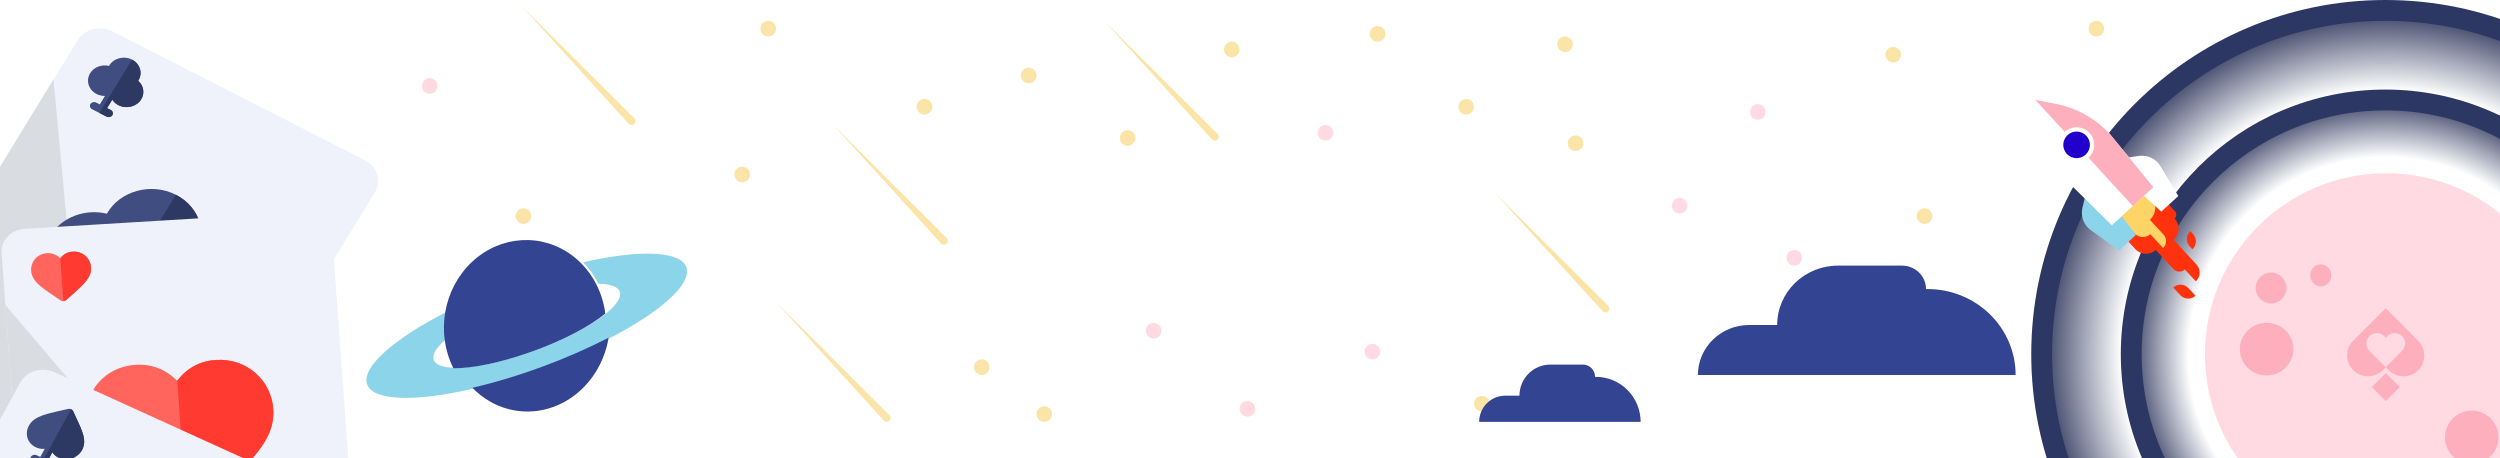 <svg width="480" height="88" viewBox="0 0 480 88" fill="none" xmlns="http://www.w3.org/2000/svg">
<g clip-path="url(#clip0_448_8170)">
<g filter="url(#filter0_d_448_8170)">
<path d="M23.808 102.401L-24.715 77.616C-27.081 76.407 -27.927 73.675 -26.603 71.514L14.903 3.731C16.227 1.57 19.218 0.798 21.585 2.007L70.107 26.792C72.475 28.001 73.32 30.733 71.996 32.894L30.491 100.675C29.166 102.838 26.175 103.61 23.808 102.401Z" fill="#EFF2FA"/>
<path d="M-25.055 75.488L18.615 97.794L14.218 53.673L10.274 11.238L-26.484 71.266C-27.383 72.735 -26.744 74.625 -25.055 75.488Z" fill="#D9DDE1"/>
<path d="M37.322 45.61C40.099 41.43 38.556 35.844 33.77 33.399C28.984 30.955 22.965 32.678 20.519 37.027C16.373 36.03 11.845 37.667 9.657 41.24C7.065 45.473 8.727 50.843 13.362 53.211C14.892 53.992 16.559 54.348 18.197 54.325L15.214 59.196L13.113 58.123C11.953 57.53 10.485 57.909 9.836 58.969C9.187 60.028 9.602 61.369 10.762 61.961L19.168 66.255C20.328 66.848 21.796 66.469 22.445 65.409C23.093 64.35 22.679 63.009 21.519 62.416L19.417 61.343L22.4 56.472C23.236 57.759 24.441 58.87 25.971 59.651C30.605 62.019 36.486 60.5 39.078 56.268C41.265 52.695 40.422 48.314 37.322 45.61Z" fill="#404D81"/>
<path d="M39.078 56.267C36.486 60.5 30.606 62.018 25.971 59.651C24.442 58.87 23.237 57.759 22.401 56.472L19.418 61.343L21.519 62.416C22.679 63.009 23.094 64.35 22.445 65.409C21.797 66.468 20.329 66.847 19.169 66.255L14.966 64.108L33.77 33.399C38.556 35.844 40.1 41.429 37.323 45.61C40.423 48.314 41.266 52.695 39.078 56.267Z" fill="#2E3963"/>
<path d="M29.167 87.799C30.092 86.405 29.578 84.543 27.983 83.728C26.387 82.914 24.381 83.488 23.566 84.938C22.184 84.605 20.674 85.151 19.945 86.342C19.081 87.753 19.635 89.543 21.18 90.332C21.69 90.593 22.245 90.712 22.792 90.704L21.797 92.327L21.097 91.97C20.71 91.772 20.221 91.898 20.005 92.252C19.788 92.605 19.927 93.052 20.313 93.249L23.115 94.68C23.502 94.878 23.991 94.752 24.207 94.398C24.424 94.045 24.285 93.598 23.899 93.401L23.198 93.043L24.193 91.419C24.471 91.848 24.873 92.219 25.383 92.479C26.928 93.268 28.888 92.762 29.752 91.351C30.481 90.16 30.2 88.7 29.167 87.799Z" fill="#404D81"/>
<path d="M29.753 91.351C28.889 92.762 26.928 93.268 25.384 92.479C24.874 92.219 24.472 91.848 24.194 91.419L23.199 93.043L23.9 93.401C24.286 93.598 24.425 94.045 24.208 94.398C23.992 94.752 23.503 94.878 23.116 94.68L21.715 93.965L27.983 83.728C29.579 84.543 30.093 86.405 29.168 87.799C30.201 88.7 30.482 90.16 29.753 91.351Z" fill="#2E3963"/>
<path d="M26.528 11.515C27.454 10.122 26.939 8.26 25.344 7.445C23.749 6.63 21.742 7.204 20.927 8.654C19.545 8.322 18.035 8.867 17.306 10.058C16.442 11.469 16.996 13.259 18.541 14.049C19.051 14.309 19.607 14.428 20.153 14.42L19.159 16.044L18.458 15.686C18.072 15.488 17.582 15.615 17.366 15.968C17.15 16.321 17.288 16.768 17.675 16.965L20.477 18.397C20.863 18.594 21.353 18.468 21.569 18.115C21.785 17.762 21.647 17.315 21.26 17.117L20.56 16.759L21.554 15.136C21.832 15.565 22.234 15.935 22.744 16.195C24.289 16.985 26.249 16.479 27.113 15.068C27.842 13.877 27.561 12.416 26.528 11.515Z" fill="#404D81"/>
<path d="M27.114 15.068C26.25 16.479 24.29 16.985 22.745 16.196C22.235 15.936 21.833 15.565 21.555 15.136L20.561 16.76L21.261 17.118C21.648 17.315 21.786 17.762 21.57 18.116C21.354 18.469 20.864 18.595 20.477 18.397L19.076 17.682L25.345 7.446C26.94 8.26 27.454 10.122 26.529 11.516C27.562 12.417 27.843 13.877 27.114 15.068Z" fill="#2E3963"/>
</g>
<g filter="url(#filter1_d_448_8170)">
<path d="M64.74 120.567L10.827 123.819C8.197 123.978 5.925 122.163 5.752 119.765L0.314 44.564C0.141 42.166 2.131 40.093 4.761 39.935L58.672 36.683C61.303 36.524 63.575 38.339 63.749 40.737L69.186 115.937C69.36 118.336 67.369 120.409 64.74 120.567Z" fill="#EFF2FA"/>
<path d="M9.464 123.902L57.984 120.975L28.837 87.19L1.037 54.558L5.853 121.156C5.971 122.786 7.587 124.015 9.464 123.902Z" fill="#D9DDE1"/>
<path d="M41.47 65.112C38.435 65.295 35.876 66.67 34.027 69.101L34.026 69.103C31.843 66.914 29.107 65.858 26.071 66.041C20.124 66.4 16.133 71.187 16.531 76.696C17.037 83.682 24.425 87.571 34.154 94.356C34.666 94.714 35.284 94.87 35.888 94.833C36.49 94.797 37.078 94.567 37.535 94.152C46.202 86.256 52.966 81.513 52.461 74.529C52.063 69.019 47.415 64.753 41.47 65.112Z" fill="#FF655D"/>
<path d="M37.536 94.152C37.08 94.566 36.491 94.796 35.889 94.832L34.028 69.1C35.877 66.67 38.436 65.294 41.471 65.111C47.416 64.753 52.064 69.019 52.462 74.528C52.967 81.513 46.203 86.255 37.536 94.152Z" fill="#FF3A30"/>
<path d="M13.959 44.317C12.987 44.376 12.168 44.816 11.577 45.593L11.576 45.594C10.878 44.893 10.002 44.556 9.031 44.614C7.128 44.729 5.851 46.261 5.978 48.024C6.14 50.259 8.504 51.504 11.617 53.675C11.781 53.789 11.979 53.839 12.172 53.828C12.365 53.816 12.553 53.742 12.699 53.61C15.473 51.083 17.637 49.565 17.476 47.33C17.348 45.567 15.861 44.202 13.959 44.317Z" fill="#FF655D"/>
<path d="M12.7 53.611C12.554 53.743 12.366 53.817 12.173 53.828L11.578 45.594C12.169 44.816 12.988 44.376 13.959 44.318C15.862 44.203 17.349 45.568 17.477 47.331C17.638 49.566 15.473 51.084 12.7 53.611Z" fill="#FF3A30"/>
</g>
<g filter="url(#filter2_d_448_8170)">
<path d="M17.861 167.091L-31.63 144.575C-34.044 143.477 -35.026 140.8 -33.823 138.595L3.883 69.461C5.085 67.256 8.016 66.36 10.43 67.458L59.92 89.973C62.335 91.072 63.317 93.749 62.115 95.953L24.41 165.086C23.206 167.292 20.275 168.189 17.861 167.091Z" fill="#EFF2FA"/>
<path d="M-32.88 144.006L11.661 164.269L4.998 120.631L-1.127 78.649L-34.519 139.874C-35.336 141.372 -34.602 143.222 -32.88 144.006Z" fill="#D9DDE1"/>
<path d="M14.04 74.946C13.962 74.773 13.82 74.64 13.649 74.562C13.478 74.484 13.277 74.461 13.079 74.508C9.324 75.409 6.642 75.722 5.557 77.711C4.702 79.28 5.227 81.127 6.917 81.896C7.452 82.139 8.016 82.23 8.589 82.17L7.741 83.726L7.011 83.394C6.608 83.211 6.119 83.361 5.918 83.729C5.717 84.097 5.881 84.544 6.284 84.727L9.203 86.055C9.605 86.238 10.095 86.088 10.296 85.72C10.496 85.352 10.332 84.905 9.93 84.722L9.2 84.39L10.049 82.834C10.342 83.288 10.761 83.645 11.295 83.888C12.986 84.657 14.916 83.927 15.772 82.358C16.857 80.369 15.515 78.225 14.04 74.946Z" fill="#404D81"/>
<path d="M15.771 82.358C14.916 83.927 12.985 84.657 11.294 83.888C10.76 83.645 10.341 83.288 10.048 82.834L9.199 84.39L9.929 84.722C10.331 84.905 10.495 85.353 10.295 85.72C10.094 86.088 9.605 86.238 9.202 86.055L7.743 85.391L13.648 74.562C13.82 74.64 13.962 74.773 14.039 74.946C15.514 78.225 16.856 80.369 15.771 82.358Z" fill="#2E3963"/>
</g>
<circle cx="458" cy="68" r="48.805" fill="url(#paint0_radial_448_8170)" stroke="#2C3763" stroke-width="4"/>
<circle cx="458" cy="68" r="66" fill="url(#paint1_radial_448_8170)" stroke="#2C3763" stroke-width="4"/>
<circle cx="458.137" cy="68.046" r="34.782" transform="rotate(90 458.137 68.046)" fill="#FFDAE2"/>
<ellipse cx="435.188" cy="67.029" rx="5.054" ry="5.146" transform="rotate(84.255 435.188 67.029)" fill="#FEAFBD"/>
<ellipse cx="445.584" cy="52.868" rx="2.114" ry="2.022" transform="rotate(84.255 445.584 52.868)" fill="#FEAFBD"/>
<circle cx="436.044" cy="55.297" r="2.965" transform="rotate(84.255 436.044 55.297)" fill="#FEAFBD"/>
<circle cx="474.577" cy="83.977" r="5.136" transform="rotate(90 474.577 83.977)" fill="#FEAFBD"/>
<path d="M464.284 65.404L463.724 64.844L458.059 59.178L452.384 64.844L451.824 65.404C450.256 66.972 450.256 69.51 451.824 71.078C452.608 71.862 453.635 72.254 454.662 72.254C455.688 72.254 456.715 71.862 457.499 71.078L458.059 70.518L458.619 71.078C459.403 71.862 460.43 72.254 461.456 72.254C462.483 72.254 463.509 71.862 464.293 71.078C465.852 69.51 465.852 66.962 464.284 65.404ZM461.186 67.382L460.906 67.662L458.059 70.509L455.212 67.662L454.932 67.382C454.148 66.598 454.148 65.32 454.932 64.536C455.324 64.144 455.838 63.948 456.36 63.948C456.874 63.948 457.387 64.144 457.788 64.536L458.068 64.816L458.348 64.536C458.74 64.144 459.254 63.948 459.776 63.948C460.299 63.948 460.803 64.144 461.204 64.536C461.969 65.32 461.969 66.589 461.186 67.382Z" fill="#FEAFBD"/>
<path d="M460.752 74.326L458.072 71.647L455.393 74.326L458.072 77.005L460.752 74.326Z" fill="#FEAFBD"/>
<path d="M405.151 42.6L409.987 47.835C411.027 48.961 412.783 49.031 413.91 47.991L417.294 51.655C417.574 51.958 417.963 52.137 418.375 52.154C418.787 52.17 419.189 52.022 419.492 51.742L421.594 54.018C422.524 53.16 422.581 51.711 421.723 50.782L417.348 46.046L417.367 46.029C417.929 45.51 418.262 44.789 418.292 44.024C418.323 43.26 418.048 42.515 417.529 41.953C417.722 41.775 417.836 41.527 417.847 41.264C417.857 41.002 417.763 40.746 417.584 40.553L412.5 35.049L405.151 42.6Z" fill="#FE330D"/>
<path d="M406.933 41.647L409.88 44.837C410.667 45.689 411.996 45.742 412.847 44.955L415.306 47.616C415.659 47.29 415.868 46.838 415.887 46.358C415.907 45.877 415.734 45.409 415.408 45.056L412.778 42.209C413.402 41.632 413.771 40.831 413.803 39.981C413.836 39.132 413.53 38.304 412.952 37.681L412.157 36.821L406.933 41.647Z" fill="#FED467"/>
<path d="M404.263 30.903L410.658 29.941C412.313 29.693 413.955 30.47 414.813 31.907L418.228 37.64L414.969 40.635L404.263 30.903Z" fill="white"/>
<path d="M401.321 33.6L399.825 39.892C399.442 41.52 400.079 43.219 401.438 44.193L406.853 48.085L410.112 45.09L401.321 33.6Z" fill="#8CD4EA"/>
<path d="M390.777 19.18L391.206 23.137C391.626 27.094 393.271 30.821 395.911 33.797C395.979 33.871 396.045 33.941 396.108 34.01L405.475 43.251L409.498 39.554L413.436 35.937L405.101 25.749C405.034 25.675 404.968 25.605 404.905 25.536C402.166 22.653 398.595 20.697 394.691 19.941L390.777 19.18Z" fill="white"/>
<path d="M413.442 35.94L405.106 25.754C405.039 25.68 404.973 25.609 404.91 25.541C402.171 22.655 398.598 20.697 394.692 19.941L390.783 19.176L409.506 39.557L413.442 35.94Z" fill="#FEAFBD"/>
<circle cx="398.706" cy="27.814" r="3.377" transform="rotate(-132.591 398.706 27.814)" fill="white"/>
<circle cx="398.706" cy="27.813" r="2.557" transform="rotate(-132.591 398.706 27.813)" fill="#2200CC"/>
<path d="M417.251 55.204C418.094 54.425 419.408 54.477 420.186 55.32L421.539 56.784C420.696 57.562 419.382 57.51 418.603 56.667L417.251 55.204V55.204Z" fill="#FE330D"/>
<path d="M420.94 47.859L420.426 47.302C420.052 46.898 419.854 46.361 419.876 45.81C419.898 45.26 420.137 44.741 420.542 44.367L421.056 44.924C421.835 45.766 421.783 47.081 420.94 47.859V47.859Z" fill="#FE330D"/>
<path d="M100 1L121.781 22.725C122.064 23.008 122.074 23.463 121.803 23.757C121.661 23.912 121.461 24 121.25 24C121.04 24 120.84 23.912 120.698 23.757L100 1Z" fill="#FBE4A8"/>
<path d="M160 24L181.781 45.725C182.064 46.008 182.074 46.463 181.803 46.757C181.661 46.912 181.461 47 181.25 47C181.04 47 180.84 46.912 180.698 46.757L160 24Z" fill="#FBE4A8"/>
<path d="M149 58L170.781 79.725C171.064 80.007 171.074 80.463 170.803 80.757C170.661 80.912 170.461 81 170.25 81C170.04 81 169.84 80.912 169.698 80.757L149 58Z" fill="#FBE4A8"/>
<circle cx="216.5" cy="26.5" r="1.5" fill="#FBE4A8"/>
<circle cx="300.5" cy="8.5" r="1.5" fill="#FBE4A8"/>
<circle cx="363.5" cy="10.5" r="1.5" fill="#FBE4A8"/>
<circle cx="100.5" cy="41.5" r="1.5" fill="#FBE4A8"/>
<circle cx="142.5" cy="33.5" r="1.5" fill="#FBE4A8"/>
<circle cx="147.5" cy="5.5" r="1.5" fill="#FBE4A8"/>
<circle cx="177.5" cy="20.5" r="1.5" fill="#FBE4A8"/>
<circle cx="264.5" cy="6.5" r="1.5" fill="#FBE4A8"/>
<circle cx="284.5" cy="77.5" r="1.5" fill="#FBE4A8"/>
<circle cx="402.5" cy="5.5" r="1.5" fill="#FBE4A8"/>
<circle cx="369.5" cy="41.5" r="1.5" fill="#FBE4A8"/>
<circle cx="322.5" cy="39.5" r="1.5" fill="#FFDAE2"/>
<circle cx="337.5" cy="21.5" r="1.5" fill="#FFDAE2"/>
<circle cx="344.5" cy="49.5" r="1.5" fill="#FFDAE2"/>
<circle cx="254.5" cy="25.5" r="1.5" fill="#FFDAE2"/>
<path d="M287 37L308.781 58.725C309.064 59.008 309.074 59.463 308.803 59.757C308.661 59.912 308.461 60 308.25 60C308.04 60 307.84 59.912 307.698 59.757L287 37Z" fill="#FBE4A8"/>
<path d="M387 72H326C326 66.698 330.402 62.4 335.833 62.4H341.218C341.218 56.104 346.446 51 352.894 51H365.183C367.729 51 369.793 53.015 369.793 55.501H370.101C374.583 55.501 378.881 57.239 382.05 60.333C385.22 63.428 387 67.624 387 72Z" fill="#334492"/>
<path d="M315 81H284C284 78.223 286.237 75.971 288.997 75.971H291.734C291.734 72.673 294.39 70 297.667 70H303.913C305.207 70 306.255 71.055 306.255 72.358H306.412C308.69 72.358 310.874 73.268 312.485 74.889C314.095 76.51 315 78.708 315 81Z" fill="#334492"/>
<path d="M131.811 51.411C130.818 48.121 122.764 47.896 111.965 50.358C113.139 51.555 114.127 52.947 114.89 54.482C117.194 54.514 118.703 55.025 119.015 56.057C119.326 57.09 118.393 58.489 116.559 60.026C113.69 62.426 108.61 65.149 102.587 67.343C96.565 69.538 90.994 70.666 87.377 70.615C85.073 70.583 83.567 70.07 83.255 69.04C82.943 68.01 83.876 66.608 85.71 65.071C85.488 63.34 85.521 61.578 85.807 59.848C75.805 64.943 69.466 70.396 70.459 73.686C71.451 76.976 79.508 77.202 90.307 74.74C94.806 73.696 99.249 72.372 103.612 70.774C107.983 69.198 112.269 67.351 116.447 65.242C126.462 60.157 132.802 54.715 131.811 51.411Z" fill="#8CD4EA"/>
<path d="M116.219 60.198C115.97 58.266 115.404 56.401 114.546 54.687C113.781 53.161 112.792 51.778 111.617 50.588C111.135 50.097 110.624 49.641 110.087 49.221L110.029 49.172L109.967 49.129C104.104 44.667 96.072 45.157 90.596 50.312C85.119 55.466 83.648 63.921 87.048 70.702C90.656 70.753 96.225 69.631 102.26 67.462C108.294 65.293 113.353 62.583 116.219 60.198Z" fill="#334492"/>
<path d="M90.707 74.461C94.599 78.479 100.174 79.972 105.423 78.402C110.673 76.832 114.842 72.426 116.428 66.77C116.604 66.135 116.745 65.491 116.851 64.839C112.672 66.975 108.385 68.846 104.013 70.443C99.649 72.061 95.206 73.403 90.707 74.461H90.707Z" fill="#334492"/>
<circle cx="221.5" cy="63.5" r="1.5" fill="#FFDAE2"/>
<circle cx="239.5" cy="78.5" r="1.5" fill="#FFDAE2"/>
<circle cx="263.5" cy="67.5" r="1.5" fill="#FFDAE2"/>
<circle cx="188.5" cy="70.5" r="1.5" fill="#FBE4A8"/>
<circle cx="200.5" cy="79.5" r="1.5" fill="#FBE4A8"/>
<circle cx="281.5" cy="20.5" r="1.5" fill="#FBE4A8"/>
<circle cx="302.5" cy="27.5" r="1.5" fill="#FBE4A8"/>
<circle cx="236.5" cy="9.5" r="1.5" fill="#FBE4A8"/>
<circle cx="197.5" cy="14.5" r="1.5" fill="#FBE4A8"/>
<path d="M212 4L233.781 25.725C234.064 26.008 234.074 26.463 233.803 26.757C233.661 26.912 233.461 27 233.25 27C233.04 27 232.84 26.912 232.698 26.757L212 4Z" fill="#FBE4A8"/>
<circle cx="82.5" cy="16.5" r="1.5" fill="#FFDAE2"/>
</g>
<defs>
<filter id="filter0_d_448_8170" x="-61.228" y="-28.564" width="167.851" height="169.537" filterUnits="userSpaceOnUse" color-interpolation-filters="sRGB">
<feFlood flood-opacity="0" result="BackgroundImageFix"/>
<feColorMatrix in="SourceAlpha" type="matrix" values="0 0 0 0 0 0 0 0 0 0 0 0 0 0 0 0 0 0 127 0" result="hardAlpha"/>
<feOffset dy="4"/>
<feGaussianBlur stdDeviation="17"/>
<feComposite in2="hardAlpha" operator="out"/>
<feColorMatrix type="matrix" values="0 0 0 0 0 0 0 0 0 0 0 0 0 0 0 0 0 0 0.25 0"/>
<feBlend mode="normal" in2="BackgroundImageFix" result="effect1_dropShadow_448_8170"/>
<feBlend mode="normal" in="SourceGraphic" in2="effect1_dropShadow_448_8170" result="shape"/>
</filter>
<filter id="filter1_d_448_8170" x="-33.696" y="6.673" width="136.894" height="155.236" filterUnits="userSpaceOnUse" color-interpolation-filters="sRGB">
<feFlood flood-opacity="0" result="BackgroundImageFix"/>
<feColorMatrix in="SourceAlpha" type="matrix" values="0 0 0 0 0 0 0 0 0 0 0 0 0 0 0 0 0 0 127 0" result="hardAlpha"/>
<feOffset dy="4"/>
<feGaussianBlur stdDeviation="17"/>
<feComposite in2="hardAlpha" operator="out"/>
<feColorMatrix type="matrix" values="0 0 0 0 0 0 0 0 0 0 0 0 0 0 0 0 0 0 0.25 0"/>
<feBlend mode="normal" in2="BackgroundImageFix" result="effect1_dropShadow_448_8170"/>
<feBlend mode="normal" in="SourceGraphic" in2="effect1_dropShadow_448_8170" result="shape"/>
</filter>
<filter id="filter2_d_448_8170" x="-68.853" y="36.989" width="165.481" height="168.571" filterUnits="userSpaceOnUse" color-interpolation-filters="sRGB">
<feFlood flood-opacity="0" result="BackgroundImageFix"/>
<feColorMatrix in="SourceAlpha" type="matrix" values="0 0 0 0 0 0 0 0 0 0 0 0 0 0 0 0 0 0 127 0" result="hardAlpha"/>
<feOffset dy="4"/>
<feGaussianBlur stdDeviation="17"/>
<feComposite in2="hardAlpha" operator="out"/>
<feColorMatrix type="matrix" values="0 0 0 0 0 0 0 0 0 0 0 0 0 0 0 0 0 0 0.25 0"/>
<feBlend mode="normal" in2="BackgroundImageFix" result="effect1_dropShadow_448_8170"/>
<feBlend mode="normal" in="SourceGraphic" in2="effect1_dropShadow_448_8170" result="shape"/>
</filter>
<radialGradient id="paint0_radial_448_8170" cx="0" cy="0" r="1" gradientUnits="userSpaceOnUse" gradientTransform="translate(458 68) rotate(90) scale(50.805)">
<stop offset="0.745" stop-color="#222C55" stop-opacity="0"/>
<stop offset="1" stop-color="#1B244B"/>
</radialGradient>
<radialGradient id="paint1_radial_448_8170" cx="0" cy="0" r="1" gradientUnits="userSpaceOnUse" gradientTransform="translate(458 68) rotate(90) scale(68)">
<stop offset="0.745" stop-color="#222C55" stop-opacity="0"/>
<stop offset="1" stop-color="#1B244B"/>
</radialGradient>
<clipPath id="clip0_448_8170">
<rect width="480" height="88" fill="white"/>
</clipPath>
</defs>
</svg>
